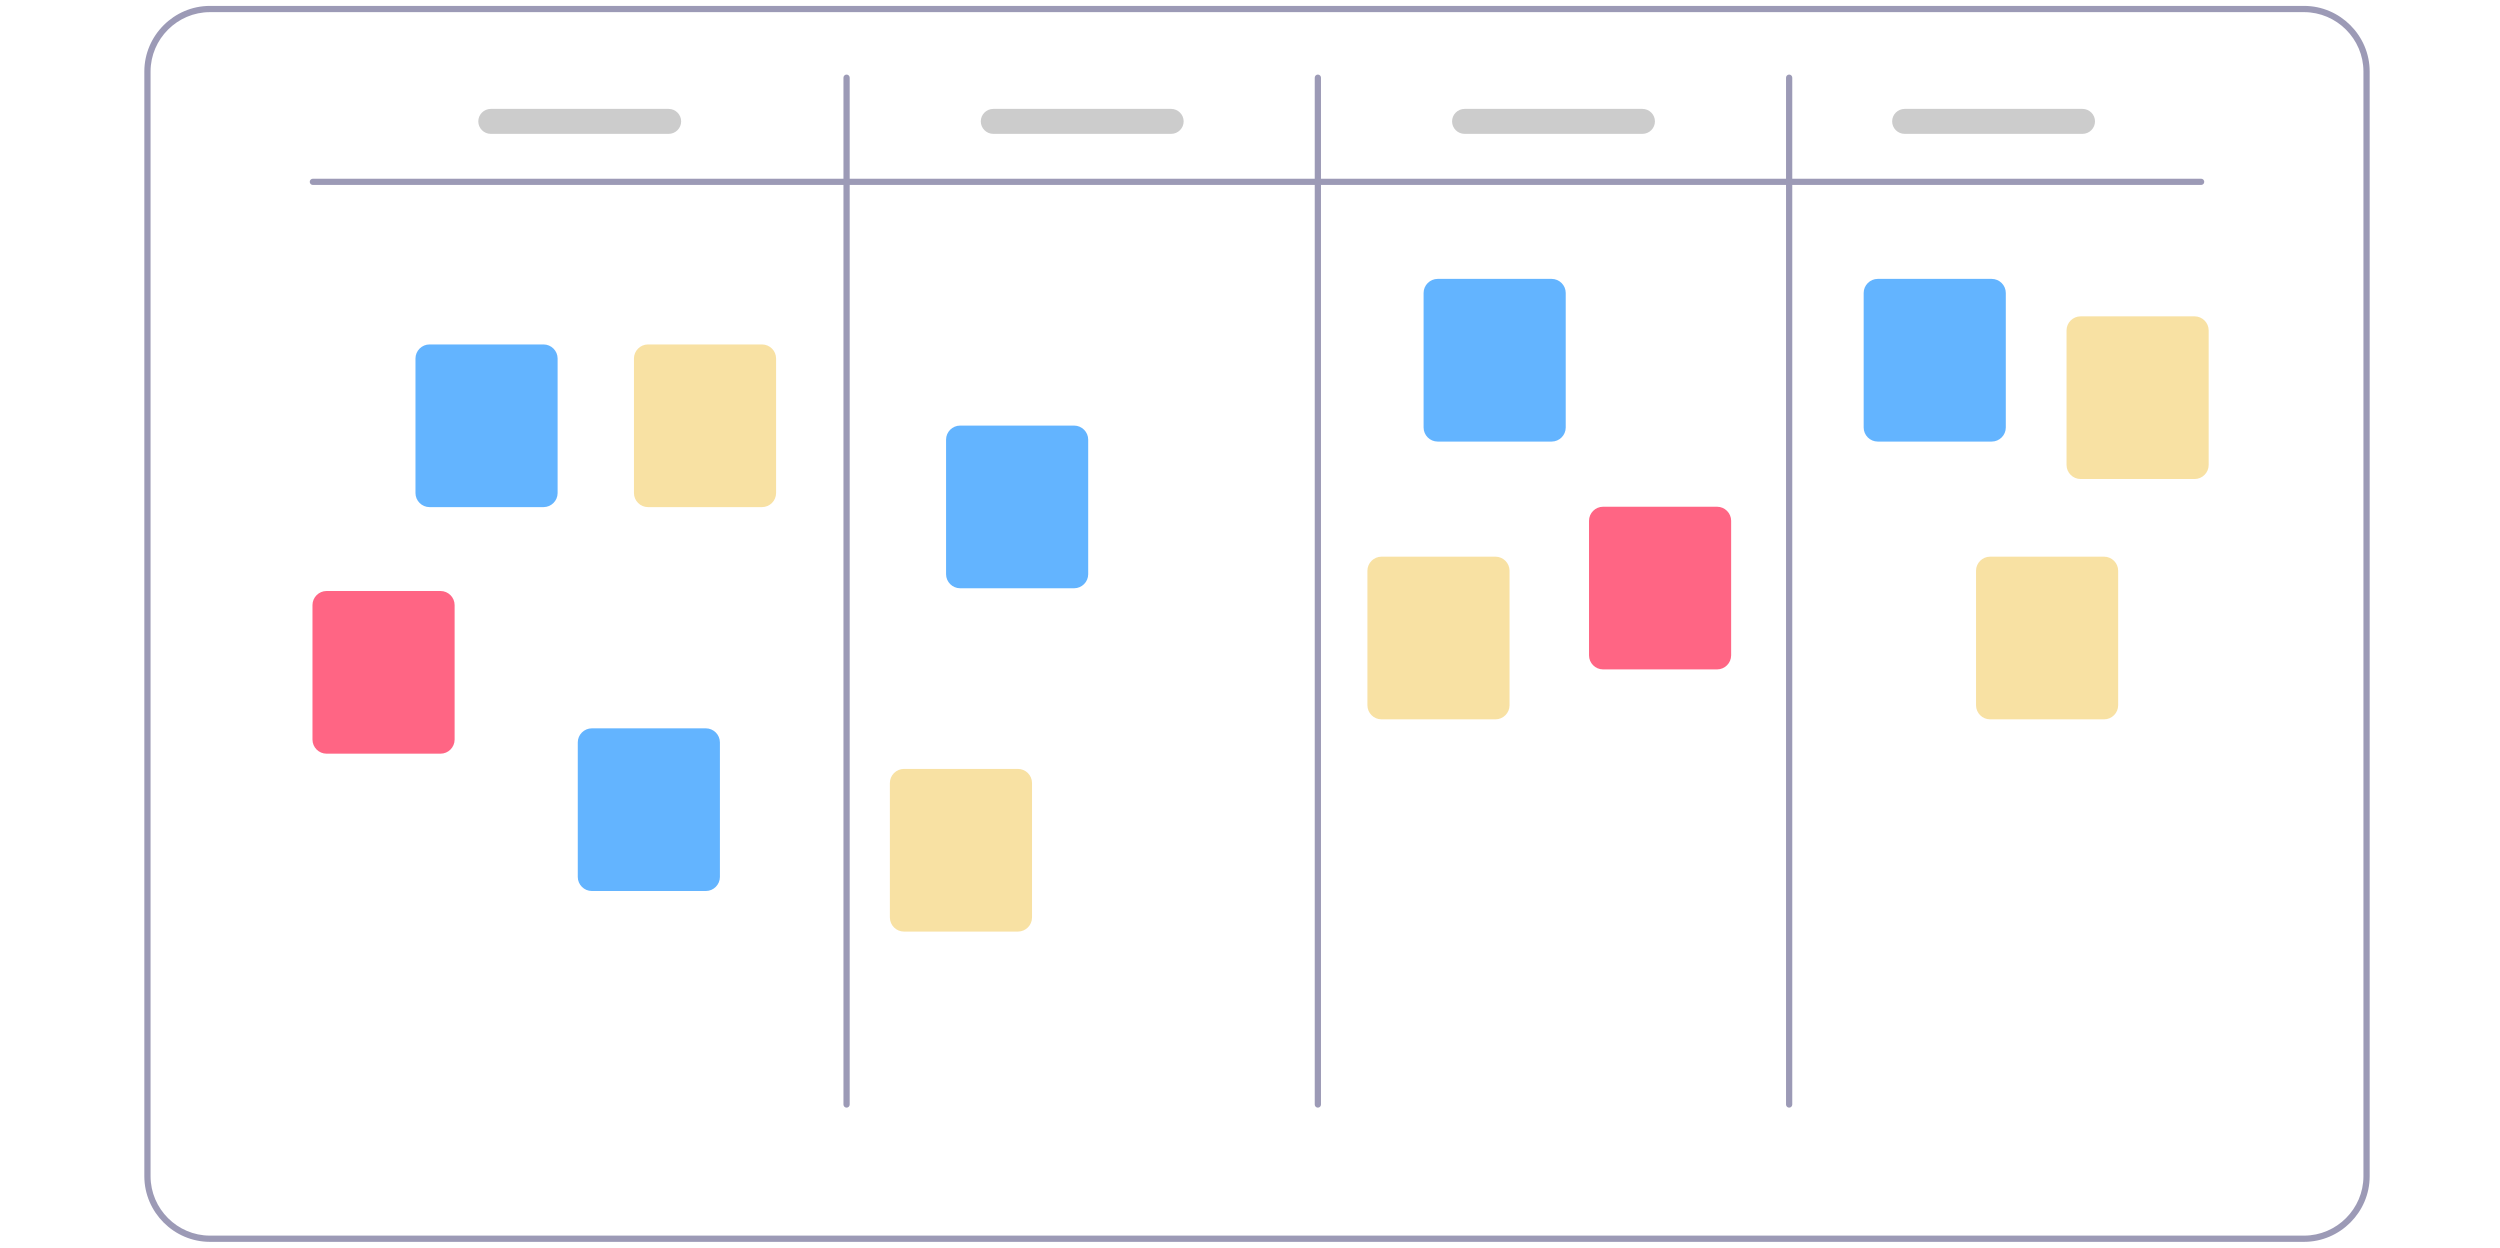<?xml version="1.0" encoding="UTF-8" standalone="no"?>
<!DOCTYPE svg PUBLIC "-//W3C//DTD SVG 1.1//EN" "http://www.w3.org/Graphics/SVG/1.1/DTD/svg11.dtd">
<svg width="100%" height="100%" viewBox="0 0 801 400" version="1.1" xmlns="http://www.w3.org/2000/svg" xmlnsXlink="http://www.w3.org/1999/xlink" xmlSpace="preserve" xmlnsSerif="http://www.serif.com/" style="fill-rule:evenodd;clip-rule:evenodd;stroke-linejoin:round;stroke-miterlimit:2;">
    <g transform="matrix(1,0,0,1,-251.595,-214.604)">
        <path d="M989.838,216.495L318.838,216.495C307.323,216.508 297.851,225.98 297.838,237.495L297.838,591.495C297.851,603.011 307.323,612.483 318.838,612.495L989.838,612.495C1001.35,612.483 1010.83,603.011 1010.84,591.495L1010.84,237.495C1010.83,225.98 1001.35,216.508 989.838,216.495ZM1008.84,591.495C1008.83,601.915 1000.26,610.486 989.838,610.495L318.838,610.495C308.419,610.486 299.848,601.915 299.838,591.495L299.838,237.495C299.848,227.076 308.419,218.505 318.838,218.495L989.838,218.495C1000.26,218.505 1008.83,227.076 1008.84,237.495L1008.84,591.495Z" style="fill:rgb(156,154,182);fill-rule:nonzero;"/>
    </g>
    <g transform="matrix(1,0,0,1,-251.595,-214.604)">
        <path d="M956.838,273.865L351.838,273.865C351.29,273.865 350.838,273.413 350.838,272.865C350.838,272.316 351.29,271.865 351.838,271.865L956.838,271.865C957.387,271.865 957.838,272.316 957.838,272.865C957.838,273.413 957.387,273.865 956.838,273.865Z" style="fill:rgb(156,154,182);fill-rule:nonzero;"/>
    </g>
    <g transform="matrix(1,0,0,1,-251.595,-214.604)">
        <path d="M522.838,569.495C522.29,569.495 521.838,569.044 521.838,568.495L521.838,239.495C521.838,238.947 522.29,238.495 522.838,238.495C523.387,238.495 523.838,238.947 523.838,239.495L523.838,568.495C523.838,569.044 523.387,569.495 522.838,569.495Z" style="fill:rgb(156,154,182);fill-rule:nonzero;"/>
    </g>
    <g transform="matrix(1,0,0,1,-251.595,-214.604)">
        <path d="M673.838,569.495C673.29,569.495 672.838,569.044 672.838,568.495L672.838,239.495C672.838,238.947 673.29,238.495 673.838,238.495C674.387,238.495 674.838,238.947 674.838,239.495L674.838,568.495C674.838,569.044 674.387,569.495 673.838,569.495Z" style="fill:rgb(156,154,182);fill-rule:nonzero;"/>
    </g>
    <g transform="matrix(1,0,0,1,-251.595,-214.604)">
        <path d="M824.838,569.495C824.29,569.495 823.838,569.044 823.838,568.495L823.838,239.495C823.838,238.947 824.29,238.495 824.838,238.495C825.387,238.495 825.838,238.947 825.838,239.495L825.838,568.495C825.838,569.044 825.387,569.495 824.838,569.495Z" style="fill:rgb(156,154,182);fill-rule:nonzero;"/>
    </g>
    <g transform="matrix(1,0,0,1,-251.595,-214.604)">
        <path d="M425.754,377.083L389.214,377.083C386.746,377.08 384.717,375.05 384.714,372.583L384.714,329.463C384.717,326.995 386.746,324.966 389.214,324.963L425.754,324.963C428.221,324.966 430.251,326.995 430.254,329.463L430.254,372.583C430.251,375.05 428.221,377.08 425.754,377.083Z" style="fill:rgb(99,180,255);fill-rule:nonzero;"/>
    </g>
    <g transform="matrix(1,0,0,1,-251.595,-214.604)">
        <path d="M477.754,500.083L441.214,500.083C438.746,500.08 436.717,498.05 436.714,495.583L436.714,452.463C436.717,449.995 438.746,447.966 441.214,447.963L477.754,447.963C480.221,447.966 482.251,449.995 482.254,452.463L482.254,495.583C482.251,498.05 480.221,500.08 477.754,500.083Z" style="fill:rgb(99,180,255);fill-rule:nonzero;"/>
    </g>
    <g transform="matrix(1,0,0,1,-251.595,-214.604)">
        <path d="M595.754,403.083L559.214,403.083C556.746,403.08 554.717,401.05 554.714,398.583L554.714,355.463C554.717,352.995 556.746,350.966 559.214,350.963L595.754,350.963C598.221,350.966 600.251,352.995 600.254,355.463L600.254,398.583C600.251,401.05 598.221,403.08 595.754,403.083Z" style="fill:rgb(99,180,255);fill-rule:nonzero;"/>
    </g>
    <g transform="matrix(1,0,0,1,-251.595,-214.604)">
        <path d="M748.754,356.083L712.214,356.083C709.746,356.08 707.717,354.05 707.714,351.583L707.714,308.463C707.717,305.995 709.746,303.966 712.214,303.963L748.754,303.963C751.221,303.966 753.251,305.995 753.254,308.463L753.254,351.583C753.251,354.05 751.221,356.08 748.754,356.083Z" style="fill:rgb(99,180,255);fill-rule:nonzero;"/>
    </g>
    <g transform="matrix(1,0,0,1,-251.595,-214.604)">
        <path d="M889.754,356.083L853.214,356.083C850.746,356.08 848.717,354.05 848.714,351.583L848.714,308.463C848.717,305.995 850.746,303.966 853.214,303.963L889.754,303.963C892.221,303.966 894.251,305.995 894.254,308.463L894.254,351.583C894.251,354.05 892.221,356.08 889.754,356.083Z" style="fill:rgb(99,180,255);fill-rule:nonzero;"/>
    </g>
    <g transform="matrix(1,0,0,1,-251.595,-214.604)">
        <path d="M954.754,368.083L918.214,368.083C915.746,368.08 913.717,366.05 913.714,363.583L913.714,320.463C913.717,317.995 915.746,315.966 918.214,315.963L954.754,315.963C957.221,315.966 959.251,317.995 959.254,320.463L959.254,363.583C959.251,366.05 957.221,368.08 954.754,368.083Z" style="fill:rgb(248,225,163);fill-rule:nonzero;"/>
    </g>
    <g transform="matrix(1,0,0,1,-251.595,-214.604)">
        <path d="M925.754,445.083L889.214,445.083C886.746,445.08 884.717,443.05 884.714,440.583L884.714,397.463C884.717,394.995 886.746,392.966 889.214,392.963L925.754,392.963C928.221,392.966 930.251,394.995 930.254,397.463L930.254,440.583C930.251,443.05 928.221,445.08 925.754,445.083Z" style="fill:rgb(248,225,163);fill-rule:nonzero;"/>
    </g>
    <g transform="matrix(1,0,0,1,-251.595,-214.604)">
        <path d="M801.754,429.083L765.214,429.083C762.746,429.08 760.717,427.05 760.714,424.583L760.714,381.463C760.717,378.995 762.746,376.966 765.214,376.963L801.754,376.963C804.221,376.966 806.251,378.995 806.254,381.463L806.254,424.583C806.251,427.05 804.221,429.08 801.754,429.083Z" style="fill:rgb(255,101,132);fill-rule:nonzero;"/>
    </g>
    <g transform="matrix(1,0,0,1,-251.595,-214.604)">
        <path d="M730.754,445.083L694.214,445.083C691.746,445.08 689.717,443.05 689.714,440.583L689.714,397.463C689.717,394.995 691.746,392.966 694.214,392.963L730.754,392.963C733.221,392.966 735.251,394.995 735.254,397.463L735.254,440.583C735.251,443.05 733.221,445.08 730.754,445.083Z" style="fill:rgb(248,225,163);fill-rule:nonzero;"/>
    </g>
    <g transform="matrix(1,0,0,1,-251.595,-214.604)">
        <path d="M577.754,513.083L541.214,513.083C538.746,513.08 536.717,511.05 536.714,508.583L536.714,465.463C536.717,462.995 538.746,460.966 541.214,460.963L577.754,460.963C580.221,460.966 582.251,462.995 582.254,465.463L582.254,508.583C582.251,511.05 580.221,513.08 577.754,513.083Z" style="fill:rgb(248,225,163);fill-rule:nonzero;"/>
    </g>
    <g transform="matrix(1,0,0,1,-251.595,-214.604)">
        <path d="M392.754,456.083L356.214,456.083C353.746,456.08 351.717,454.05 351.714,451.583L351.714,408.463C351.717,405.995 353.746,403.966 356.214,403.963L392.754,403.963C395.221,403.966 397.251,405.995 397.254,408.463L397.254,451.583C397.251,454.05 395.221,456.08 392.754,456.083Z" style="fill:rgb(255,101,132);fill-rule:nonzero;"/>
    </g>
    <g transform="matrix(1,0,0,1,-251.595,-214.604)">
        <path d="M495.754,377.083L459.214,377.083C456.746,377.08 454.717,375.05 454.714,372.583L454.714,329.463C454.717,326.995 456.746,324.966 459.214,324.963L495.754,324.963C498.221,324.966 500.251,326.995 500.254,329.463L500.254,372.583C500.251,375.05 498.221,377.08 495.754,377.083Z" style="fill:rgb(248,225,163);fill-rule:nonzero;"/>
    </g>
    <g transform="matrix(1,0,0,1,-251.595,-214.604)">
        <path d="M465.838,257.495L408.838,257.495C406.644,257.495 404.838,255.69 404.838,253.495C404.838,251.301 406.644,249.495 408.838,249.495L465.838,249.495C468.032,249.495 469.838,251.301 469.838,253.495C469.838,255.69 468.032,257.495 465.838,257.495Z" style="fill:rgb(204,204,204);fill-rule:nonzero;"/>
    </g>
    <g transform="matrix(1,0,0,1,-251.595,-214.604)">
        <path d="M626.838,257.495L569.838,257.495C567.644,257.495 565.838,255.69 565.838,253.495C565.838,251.301 567.644,249.495 569.838,249.495L626.838,249.495C629.032,249.495 630.838,251.301 630.838,253.495C630.838,255.69 629.032,257.495 626.838,257.495Z" style="fill:rgb(204,204,204);fill-rule:nonzero;"/>
    </g>
    <g transform="matrix(1,0,0,1,-251.595,-214.604)">
        <path d="M777.838,257.495L720.838,257.495C718.644,257.495 716.838,255.69 716.838,253.495C716.838,251.301 718.644,249.495 720.838,249.495L777.838,249.495C780.032,249.495 781.838,251.301 781.838,253.495C781.838,255.69 780.032,257.495 777.838,257.495Z" style="fill:rgb(204,204,204);fill-rule:nonzero;"/>
    </g>
    <g transform="matrix(1,0,0,1,-251.595,-214.604)">
        <path d="M918.838,257.495L861.838,257.495C859.644,257.495 857.838,255.69 857.838,253.495C857.838,251.301 859.644,249.495 861.838,249.495L918.838,249.495C921.032,249.495 922.838,251.301 922.838,253.495C922.838,255.69 921.032,257.495 918.838,257.495Z" style="fill:rgb(204,204,204);fill-rule:nonzero;"/>
    </g>
</svg>
